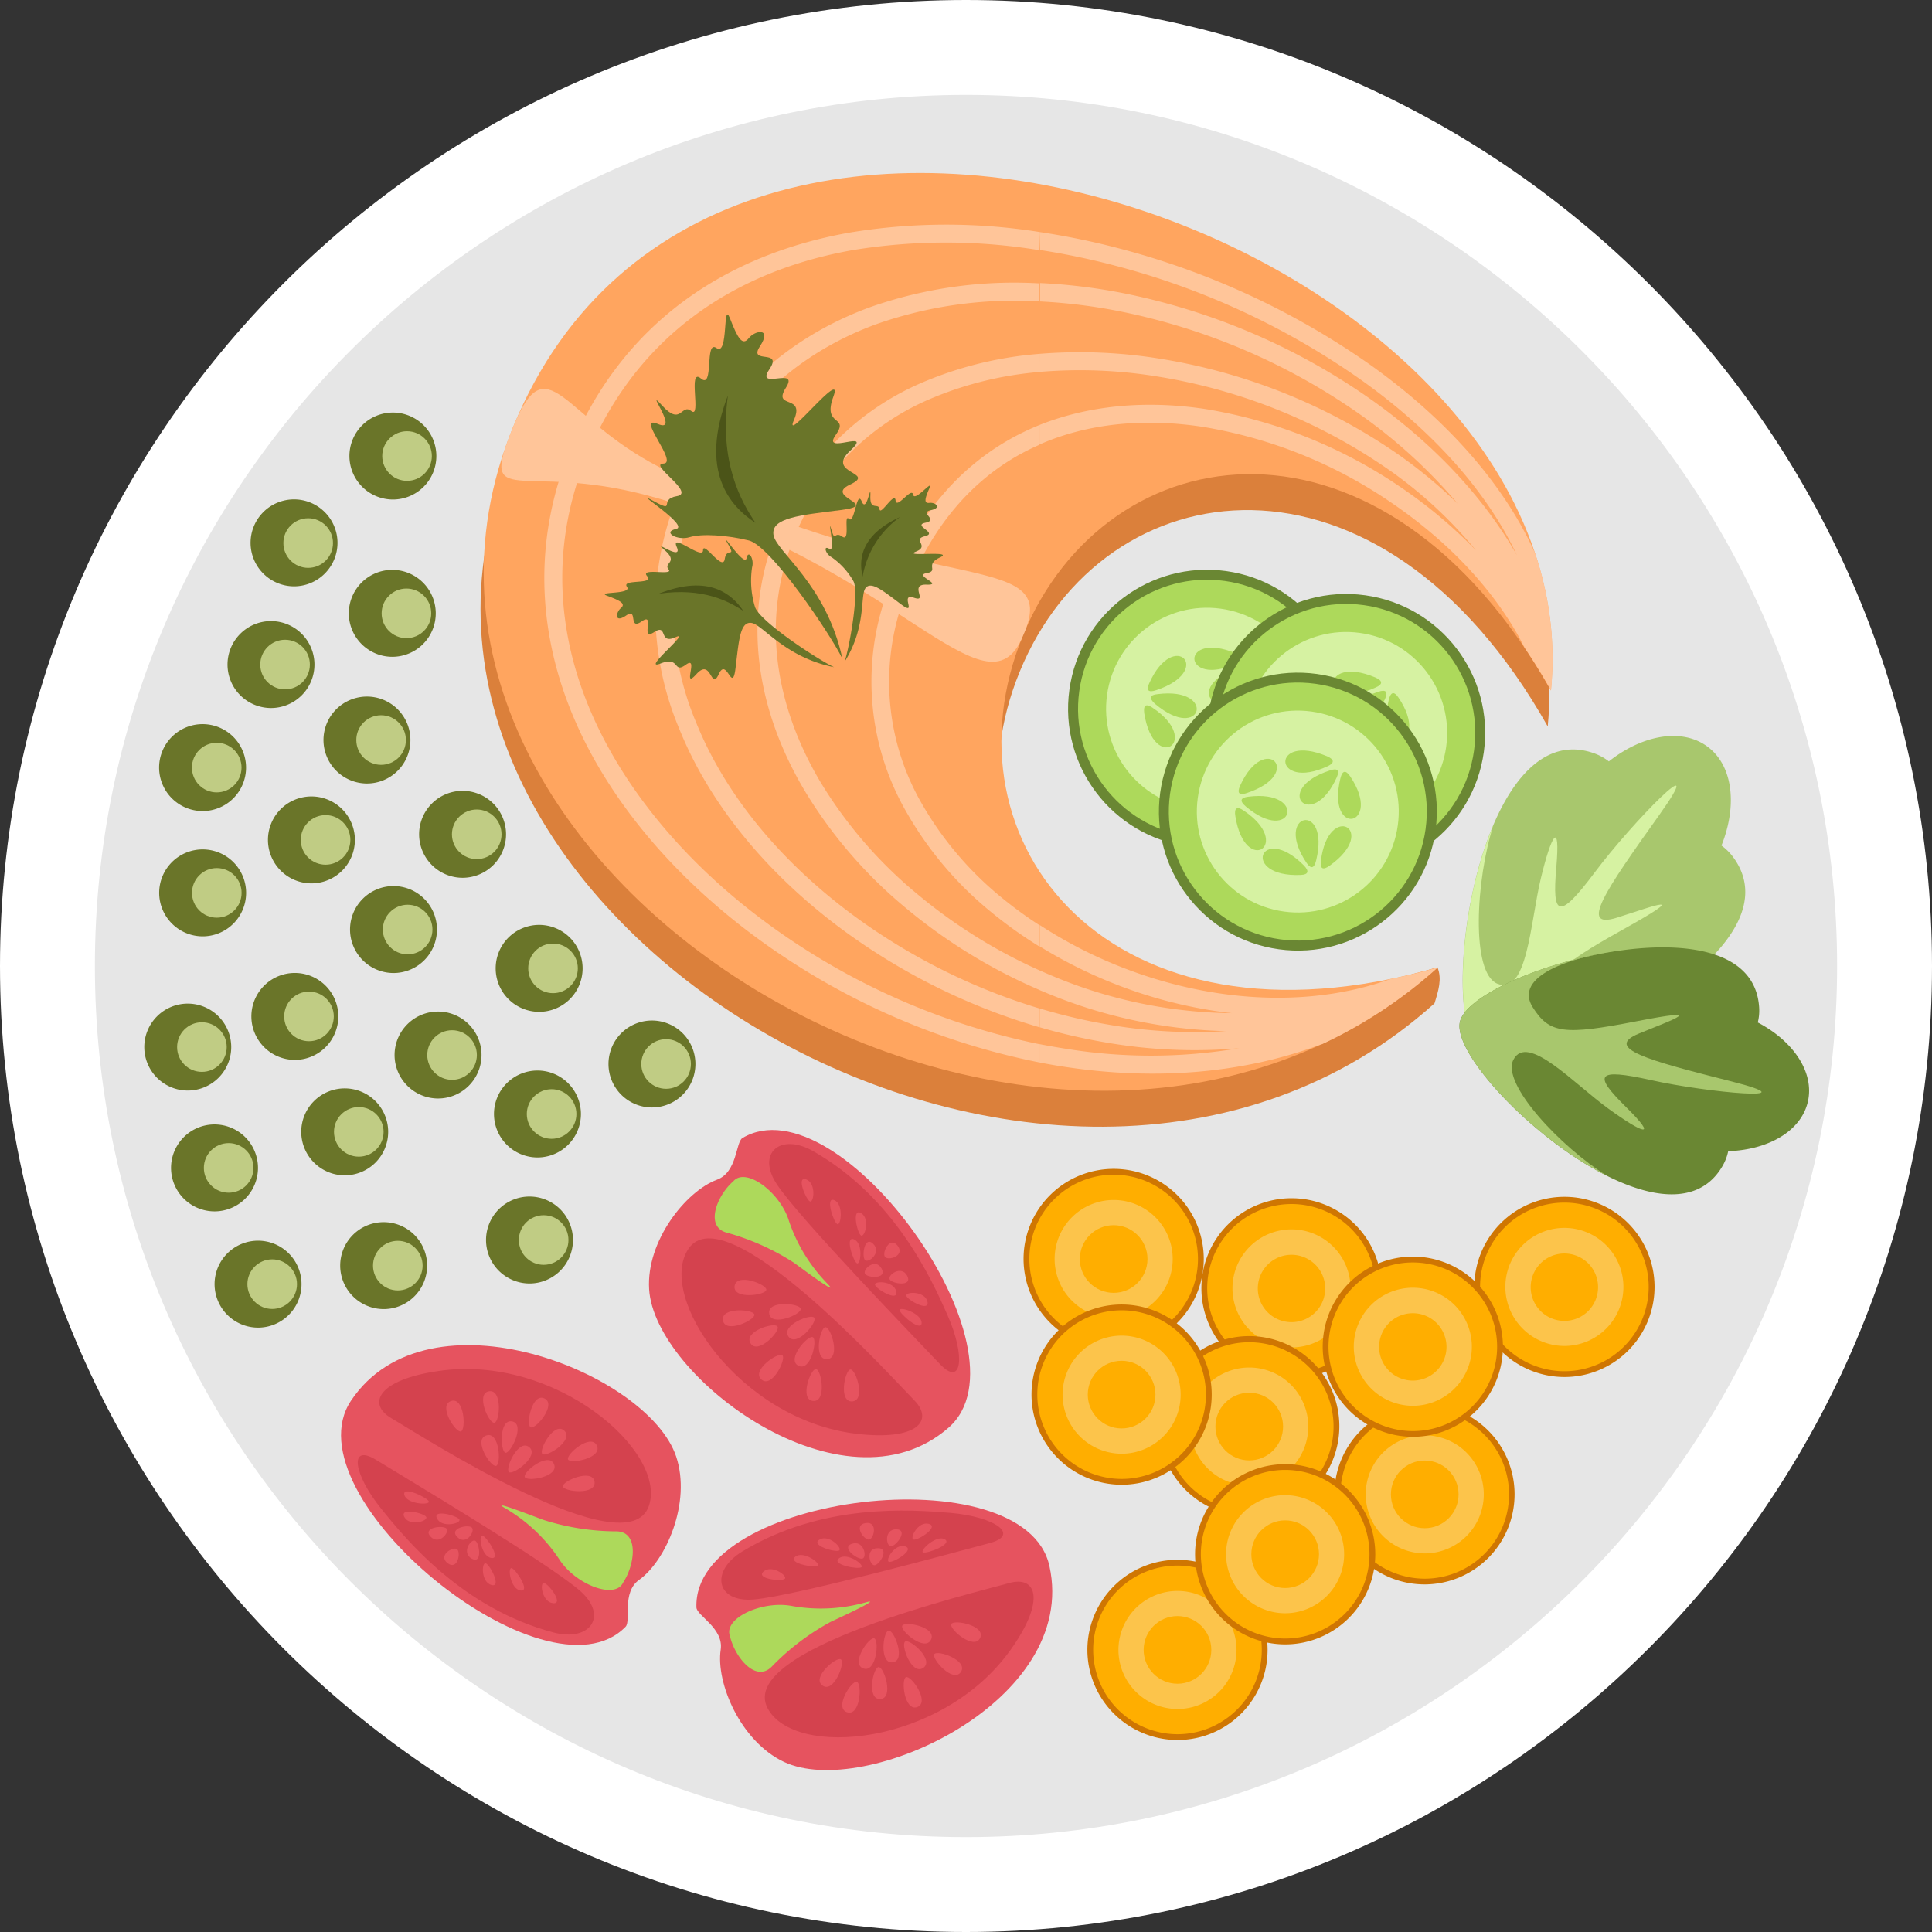 <svg xmlns="http://www.w3.org/2000/svg" viewBox="0 0 286.68 286.68"><rect x="0" y="0" width="286.68" height="286.68" fill="#333333" stroke="none"/><defs><style>.cls-1{fill:#fff;}.cls-1,.cls-10,.cls-11,.cls-12,.cls-13,.cls-14,.cls-15,.cls-2,.cls-20,.cls-21,.cls-22,.cls-3,.cls-4,.cls-6,.cls-7,.cls-9{fill-rule:evenodd;}.cls-2{fill:#e6e6e6;}.cls-3{fill:#db803b;}.cls-4{fill:#ffa55f;}.cls-5,.cls-6{fill:#ffc599;}.cls-7{fill:#6a7529;}.cls-8{fill:#c0cc84;}.cls-9{fill:#4b5418;}.cls-10{fill:#e6535f;}.cls-11{fill:#d4424e;}.cls-12,.cls-18{fill:#add95b;}.cls-13{fill:#cf7602;}.cls-14,.cls-16{fill:#ffae00;}.cls-15{fill:#fcc44b;}.cls-17,.cls-22{fill:#6a8733;}.cls-19,.cls-21{fill:#d6f2a2;}.cls-20{fill:#a8c76d;}</style></defs><title>food</title><g id="Layer_2" data-name="Layer 2"><g id="Layer_1-2" data-name="Layer 1"><path class="cls-1" d="M143.34,286.68c78.95,0,143.34-64.39,143.34-143.34S222.29,0,143.34,0,0,64.39,0,143.34,64.39,286.68,143.34,286.68Z"/><path class="cls-2" d="M143.34,272.6c71.2,0,129.26-58.07,129.26-129.26S214.53,14.08,143.34,14.08,14.08,72.14,14.08,143.34,72.14,272.6,143.34,272.6Z"/><path class="cls-3" d="M212.86,148.88C156.27,199.73,48.33,135.44,75.66,68.7c30.53-74.54,160.47-26.32,154,39.09-25-44.32-65.88-38.57-78.36-8.1-11.94,29.15,10.49,59.11,62,43.85C214,145.26,213.44,147,212.86,148.88Z"/><path class="cls-4" d="M213.32,143.54C156.73,194.39,48.8,130.1,76.13,63.37c30.53-74.54,160.47-26.32,154,39.09-25-44.32-65.88-38.57-78.36-8.11S164.38,157.56,213.32,143.54Z"/><path class="cls-5" d="M196.11,154.94c-12,4.52-25.2,5.35-38.32,3.33q-1.78-.27-3.55-.62v-2.72q2,.39,4,.7a78.34,78.34,0,0,0,25.62-.09,76.75,76.75,0,0,1-19.21-.76,87.34,87.34,0,0,1-10.37-2.35v-2.79a84.74,84.74,0,0,0,10.81,2.5,74.62,74.62,0,0,0,16.84.86,73.42,73.42,0,0,1-26.5-5.6l-1.15-.48V144q1.08.48,2.17.93a70.51,70.51,0,0,0,26.35,5.41,68.6,68.6,0,0,1-18.32-4.72,69.53,69.53,0,0,1-10.2-5.19v-3.17a66.64,66.64,0,0,0,11.21,5.88c13.14,5.38,28.07,6.7,40.82,2.14q3.44-.7,7.05-1.73a69.87,69.87,0,0,1-17.21,11.4ZM154.24,34.43a110.55,110.55,0,0,1,11.93,2.46,115.64,115.64,0,0,1,37.29,17.34c10.95,7.84,19.66,17.42,24.35,27.93a48.84,48.84,0,0,1,2.34,20.3q-1.9-3.37-3.92-6.35c-4.09-8.16-11.12-15.6-19.57-21.38a69.33,69.33,0,0,0-28.31-11.41c-8.42-1.26-16.78-.58-24.1,2.64v-2.9c7.55-3,16-3.65,24.51-2.38a72,72,0,0,1,29.41,11.84A70.29,70.29,0,0,1,219,81.66a64.37,64.37,0,0,0-13.45-12.32A83.24,83.24,0,0,0,172,55.91a71.39,71.39,0,0,0-17.79-.72V52.51a74.14,74.14,0,0,1,18.22.77,86,86,0,0,1,34.64,13.87,70.84,70.84,0,0,1,9.22,7.58A77.57,77.57,0,0,0,202,61.63a94.16,94.16,0,0,0-35.67-15.4,81.58,81.58,0,0,0-12-1.5V42a84.44,84.44,0,0,1,12.58,1.55,96.89,96.89,0,0,1,36.69,15.84c8.95,6.37,16.47,14.2,21.49,23-4.57-9.74-12.81-18.68-23.1-26a112.91,112.91,0,0,0-36.41-16.94,108.11,108.11,0,0,0-11.25-2.35Zm0,123.22a105.81,105.81,0,0,1-38.69-16.19c-12.58-8.52-22.93-19.55-29-31.88-6.51-13.27-8-28-2-42.78,7.81-19.07,23.33-29.05,41.48-32.28a88,88,0,0,1,28.17-.1v2.7a85.58,85.58,0,0,0-27.71,0c-17.28,3.07-32,12.55-39.46,30.66-5.72,14-4.27,28,1.91,40.58C94.81,120.3,104.84,131,117,139.24a103.24,103.24,0,0,0,37.19,15.69v2.72Zm0-91.68v-2.9a37.29,37.29,0,0,0-4.78,2.33c-7.09,4.12-13.06,10.75-17,20.43a38.74,38.74,0,0,0,2.06,34.7A52.83,52.83,0,0,0,147,135.28a64.7,64.7,0,0,0,7.2,5.15v-3.17a61.25,61.25,0,0,1-5.49-4,50.15,50.15,0,0,1-11.92-14,36.15,36.15,0,0,1-1.91-32.38c3.73-9.1,9.29-15.31,15.88-19.13A34.36,34.36,0,0,1,154.24,66Zm0-23.92A64.41,64.41,0,0,0,129,45.62c-12.27,4.53-22.5,13.42-28.35,27.72a45.22,45.22,0,0,0,.16,34.85c4.69,11.64,13.68,22.17,25,30.34a93.59,93.59,0,0,0,28.43,13.9v-2.79a90.91,90.91,0,0,1-26.87-13.27c-10.92-7.89-19.58-18-24.08-29.18a42.62,42.62,0,0,1-.16-32.83c5.54-13.53,15.22-21.95,26.8-26.22a61.77,61.77,0,0,1,24.3-3.41V42Zm0,10.46a55.17,55.17,0,0,0-16.78,4,40.17,40.17,0,0,0-22.14,22.24c-5.29,12.92-3.07,26.49,4,38.44a68.41,68.41,0,0,0,15.16,17.6,80.28,80.28,0,0,0,19.8,12.12V144a77.62,77.62,0,0,1-18.08-11.26,65.71,65.71,0,0,1-14.57-16.89c-6.62-11.26-8.74-24-3.79-36.07A37.56,37.56,0,0,1,138.49,59a52.38,52.38,0,0,1,15.74-3.8Z"/><path class="cls-6" d="M76.13,63.37C71,76,77.16,68.45,96.2,73.55c36.3,9.73,50.18,34,55.59,20.8,6.1-13.51-14.74-4.84-53.89-25C83.39,61.93,81.25,50.87,76.13,63.37Z"/><path class="cls-7" d="M40.21,105.06a6.45,6.45,0,1,0-6.45-6.45A6.46,6.46,0,0,0,40.21,105.06Z"/><circle class="cls-8" cx="42.3" cy="98.61" r="3.68"/><path class="cls-7" d="M58.21,97.46A6.45,6.45,0,1,0,51.76,91,6.46,6.46,0,0,0,58.21,97.46Z"/><circle class="cls-8" cx="60.31" cy="91.01" r="3.68"/><path class="cls-7" d="M30.06,120.35a6.45,6.45,0,1,0-6.45-6.45A6.46,6.46,0,0,0,30.06,120.35Z"/><circle class="cls-8" cx="32.16" cy="113.9" r="3.68"/><path class="cls-7" d="M43.63,87a6.45,6.45,0,1,0-6.45-6.45A6.46,6.46,0,0,0,43.63,87Z"/><circle class="cls-8" cx="45.73" cy="80.58" r="3.68"/><path class="cls-7" d="M58.39,144.38a6.45,6.45,0,1,0-6.45-6.45A6.46,6.46,0,0,0,58.39,144.38Z"/><circle class="cls-8" cx="60.49" cy="137.93" r="3.68"/><path class="cls-7" d="M58.3,74.12a6.45,6.45,0,1,0-6.45-6.45A6.46,6.46,0,0,0,58.3,74.12Z"/><circle class="cls-8" cx="60.4" cy="67.67" r="3.68"/><path class="cls-7" d="M46.21,131.08a6.45,6.45,0,1,0-6.45-6.45A6.46,6.46,0,0,0,46.21,131.08Z"/><circle class="cls-8" cx="48.31" cy="124.63" r="3.68"/><path class="cls-7" d="M27.86,161.82a6.45,6.45,0,1,0-6.45-6.45A6.46,6.46,0,0,0,27.86,161.82Z"/><circle class="cls-8" cx="29.96" cy="155.37" r="3.68"/><path class="cls-7" d="M51.15,174.4a6.45,6.45,0,1,0-6.45-6.45A6.46,6.46,0,0,0,51.15,174.4Z"/><circle class="cls-8" cx="53.24" cy="167.95" r="3.68"/><path class="cls-7" d="M68.64,130.25a6.45,6.45,0,1,0-6.45-6.45A6.46,6.46,0,0,0,68.64,130.25Z"/><circle class="cls-8" cx="70.74" cy="123.8" r="3.68"/><path class="cls-7" d="M78.57,190.45A6.45,6.45,0,1,0,72.12,184,6.46,6.46,0,0,0,78.57,190.45Z"/><circle class="cls-8" cx="80.67" cy="184" r="3.68"/><path class="cls-7" d="M38.29,197a6.45,6.45,0,1,0-6.45-6.45A6.46,6.46,0,0,0,38.29,197Z"/><circle class="cls-8" cx="40.39" cy="190.55" r="3.68"/><path class="cls-7" d="M54.46,116.26A6.45,6.45,0,1,0,48,109.81,6.46,6.46,0,0,0,54.46,116.26Z"/><circle class="cls-8" cx="56.55" cy="109.81" r="3.68"/><path class="cls-7" d="M43.75,157.27a6.45,6.45,0,1,0-6.45-6.45A6.46,6.46,0,0,0,43.75,157.27Z"/><circle class="cls-8" cx="45.85" cy="150.82" r="3.68"/><path class="cls-7" d="M80,150.14a6.45,6.45,0,1,0-6.45-6.45A6.46,6.46,0,0,0,80,150.14Z"/><circle class="cls-8" cx="82.06" cy="143.69" r="3.68"/><path class="cls-7" d="M30.07,138.94a6.45,6.45,0,1,0-6.45-6.45A6.46,6.46,0,0,0,30.07,138.94Z"/><circle class="cls-8" cx="32.17" cy="132.49" r="3.68"/><path class="cls-7" d="M56.93,194.25a6.45,6.45,0,1,0-6.45-6.45A6.46,6.46,0,0,0,56.93,194.25Z"/><circle class="cls-8" cx="59.03" cy="187.8" r="3.68"/><path class="cls-7" d="M65,163a6.45,6.45,0,1,0-6.45-6.45A6.46,6.46,0,0,0,65,163Z"/><circle class="cls-8" cx="67.08" cy="156.55" r="3.68"/><path class="cls-7" d="M31.83,179.75a6.45,6.45,0,1,0-6.45-6.45A6.46,6.46,0,0,0,31.83,179.75Z"/><circle class="cls-8" cx="33.93" cy="173.3" r="3.68"/><path class="cls-7" d="M96.74,164.33a6.45,6.45,0,1,0-6.45-6.45A6.46,6.46,0,0,0,96.74,164.33Z"/><circle class="cls-8" cx="98.84" cy="157.88" r="3.68"/><path class="cls-7" d="M79.75,171.75a6.45,6.45,0,1,0-6.45-6.45A6.46,6.46,0,0,0,79.75,171.75Z"/><circle class="cls-8" cx="81.85" cy="165.3" r="3.68"/><path class="cls-7" d="M125,97.74c-1.91-3.87-10.65-16.74-13.87-17.54s-7-1.05-8.81-.49-4.12-.77-2-1.22-7-6.13-3.41-4.18.67-.22,3.53-.69-4.31-4.77-2-4.83-4.27-7.35-.83-5.88-2.21-5.85.65-2.72,2.8-.4,4.33.81S102,54.45,104,56.16s.5-5.82,2.32-4.51.88-7.26,2-4.4,1.81,4.16,2.78,2.94,3.49-1.59,1.67,1.19,3.51.28,1.38,3.45,4.52-.53,2.47,2.7,2.88.91,1.19,4.79,7.54-8,5.85-3.46,2.47,2.7.32,5.73,5.84-1.1,2.15,2.32,4,3.14,0,5,4.73,3-1.36,3.77-10.36,1.15-10,3.67S122.61,86.63,125,97.74Z"/><path class="cls-9" d="M112.1,77.58c-2.11-3.16-5.42-8.88-4.09-18.9C103.67,70,108.37,75.14,112.1,77.58Z"/><path class="cls-7" d="M123.76,99c-2.58-1.23-11.19-6.9-11.75-9a13.39,13.39,0,0,1-.41-5.83c.35-1.2-.55-2.72-.83-1.33s-4.12-4.56-2.8-2.22-.14.44-.43,2.34-3.2-2.81-3.22-1.3-4.9-2.76-3.9-.49-3.9-1.41-1.79.46-.24,1.86.58,2.86-4.33-.31-3.18,1-3.85.38-3,1.58-4.8.65-2.9,1.35,2.77,1.16,2,1.81-1,2.33.8,1.09.22,2.32,2.3.88-.31,3,1.81,1.61.63,1.9,3.19.74S95,99.63,98,98.46s1.81,1.61,3.79.16-.68,3.88,1.56,1.4,2.12,2.61,3.31,0,2,3.1,2.49-.94.66-6.87,2.34-6.65S116.38,97.51,123.76,99Z"/><path class="cls-9" d="M110.29,90.64c-2.11-1.37-5.93-3.51-12.55-2.54C105.21,85.13,108.64,88.2,110.29,90.64Z"/><path class="cls-7" d="M125.33,98.19c.72-2.21,2.21-10.47,1.28-12a10.91,10.91,0,0,0-3.21-3.51c-.91-.47-1.3-1.85-.32-1.23s-.37-5,.27-2.9.34.17,1.62,1.07.14-3.46,1-2.63,1.13-4.44,1.9-2.58,1.36-3.09,1.28-.8,1.23.9,1.36,1.95,2.25-2.73,2.38-1.31,2.39-2.06,2.6-.86,3.08-2.46,2.42-.95-.87,2.29,0,2.18,1.95.71.19,1.09,1.24,1.43-.77,1.85,1.94,1.5-.07,2,.77,1.44-1.35,2.29,5.91-.23,3.56.87-.07,2-2,2.33,2.67,1.78,0,1.7.35,2.71-1.87,1.94.69,2.93-1.95.94-4.42-3.46-5.23-2.35S128.59,93,125.33,98.19Z"/><path class="cls-9" d="M128,85.55a13.78,13.78,0,0,1,5.55-8.83C127.56,79.46,127.44,83.2,128,85.55Z"/><path class="cls-10" d="M92.83,241.38c.84-.87-.61-5.08,2-6.95,4-2.84,7.78-11.5,5.5-18.31-4.17-12.42-36.78-25.43-48.25-8.27C42.64,222,81.13,253.45,92.83,241.38Z"/><path class="cls-11" d="M58.07,210.44c4.57,2.68,35.05,22.35,38.22,13,2.73-8.08-13.93-22.57-31.24-20C56.07,204.74,54.45,208.31,58.07,210.44Z"/><path class="cls-11" d="M82.16,242.24c5.42,1.42,8.12-2.47,3.95-6.15-4.68-4.12-26.17-16.93-30.29-19.46s-3.36,2.17.77,7.27C60.32,228.53,68.7,238.71,82.16,242.24Z"/><path class="cls-12" d="M92.46,234.83c1.73-2.59,2.43-7.57-1-7.6a36,36,0,0,1-10.85-1.71c-2.67-1-7.86-3-5.66-1.73a24.51,24.51,0,0,1,8,7.53C85.32,235.09,91.26,237.41,92.46,234.83Z"/><path class="cls-10" d="M82.21,217.26c-.83-1.89-4.67,1.16-4.34,1.91S83,219.14,82.21,217.26Z"/><path class="cls-10" d="M88.22,219.85c-.31-2-4.81-.09-4.69.71S88.54,221.89,88.22,219.85Z"/><path class="cls-10" d="M78.52,214.73c-1.61-1.29-3.61,3.19-3,3.7S80.12,216,78.52,214.73Z"/><path class="cls-10" d="M76,210.92c-2-.41-1.75,4.49-1,4.65S78,211.33,76,210.92Z"/><path class="cls-10" d="M72.16,213c-2,.63.68,4.77,1.46,4.51S74.12,212.34,72.16,213Z"/><path class="cls-10" d="M83.73,212.29c-1.5-1.41-3.84,2.9-3.25,3.46S85.24,213.7,83.73,212.29Z"/><path class="cls-10" d="M88.56,214.49c-.9-1.85-4.62,1.34-4.27,2.07S89.46,216.35,88.56,214.49Z"/><path class="cls-10" d="M72.54,206.45c-2,.36,0,4.82.82,4.67S74.57,206.09,72.54,206.45Z"/><path class="cls-10" d="M80.79,207.51c-1.86-.89-2.79,3.93-2.05,4.28S82.65,208.4,80.79,207.51Z"/><path class="cls-10" d="M66.94,207.89c-2,.64.69,4.77,1.46,4.51S68.9,207.25,66.94,207.89Z"/><path class="cls-10" d="M64.85,225.33c.74,1.45,3.61.72,3.31.14S64.11,223.88,64.85,225.33Z"/><path class="cls-10" d="M60,221.81c.34,1.39,3.78,1.56,3.64,1S59.66,220.42,60,221.81Z"/><path class="cls-10" d="M67.86,228.08c1.32,1.32,2.68-.89,2.16-1.41S66.54,226.76,67.86,228.08Z"/><path class="cls-10" d="M70,231.28c1.6.89,1.16-2.29.53-2.65S68.41,230.39,70,231.28Z"/><path class="cls-10" d="M72.93,231.18c1.51.21-.76-3.23-1.36-3.32S71.42,231,72.93,231.18Z"/><path class="cls-10" d="M63.88,228c1.25,1.36,2.87-.64,2.38-1.18S62.64,226.64,63.88,228Z"/><path class="cls-10" d="M60,225.1c.79,1.46,3.56.6,3.25,0S59.2,223.64,60,225.1Z"/><path class="cls-10" d="M72.93,235.19c1.57.41-.24-3.05-.86-3.22S71.36,234.78,72.93,235.19Z"/><path class="cls-10" d="M66.42,231.95c1.5,1.14,2-1.62,1.4-2.07S64.92,230.8,66.42,231.95Z"/><path class="cls-10" d="M77.26,236c1.51.21-.76-3.23-1.36-3.32S75.75,235.82,77.26,236Z"/><path class="cls-10" d="M82.09,237.89c1.62.13-.76-3-1.4-3S80.47,237.76,82.09,237.89Z"/><path class="cls-13" d="M165.25,200.18a13.37,13.37,0,1,0-13.37-13.37A13.39,13.39,0,0,0,165.25,200.18Z"/><path class="cls-14" d="M165.25,199.33a12.51,12.51,0,1,0-12.51-12.51A12.53,12.53,0,0,0,165.25,199.33Z"/><path class="cls-15" d="M165.25,195.58a8.76,8.76,0,1,0-8.76-8.76A8.78,8.78,0,0,0,165.25,195.58Z"/><circle class="cls-16" cx="165.25" cy="186.82" r="5.02"/><circle class="cls-17" cx="179.11" cy="105.17" r="20.62" transform="translate(50.46 268.23) rotate(-82.15)"/><circle class="cls-18" cx="179.11" cy="105.17" r="19.14" transform="translate(50.46 268.23) rotate(-82.15)"/><circle class="cls-19" cx="179.11" cy="105.17" r="14.98" transform="translate(50.46 268.23) rotate(-82.15)"/><path class="cls-12" d="M182.53,112.48c1.09-8.92,8.75-4.62,1.31.7C182.86,113.89,182.38,113.67,182.53,112.48Z"/><path class="cls-12" d="M180.38,112.76c-5-7.46,3.6-9.21,1.46-.33C181.55,113.62,181,113.76,180.38,112.76Z"/><path class="cls-12" d="M179.5,114.56c-9,.36-6-7.89.48-1.41C180.83,114,180.69,114.52,179.5,114.56Z"/><path class="cls-12" d="M183.5,98.44c-8.16,3.77-8.53-5-.1-1.49C184.53,97.42,184.59,97.94,183.5,98.44Z"/><path class="cls-12" d="M184.87,100.12c-3.71,8.18-9.73,1.78-1-1.06C185,98.68,185.37,99,184.87,100.12Z"/><path class="cls-12" d="M186.87,99.93c5,7.44-3.56,9.23-1.45.33C185.7,99.08,186.2,98.93,186.87,99.93Z"/><path class="cls-12" d="M171,105c7.49,5,.23,9.89-1.21.86C169.64,104.66,170,104.34,171,105Z"/><path class="cls-12" d="M171.76,103c8.91-1.14,6.63,7.34-.36,1.45C170.47,103.62,170.57,103.11,171.76,103Z"/><path class="cls-12" d="M170.54,101.36c3.68-8.2,9.72-1.82,1,1.06C170.43,102.8,170,102.45,170.54,101.36Z"/><circle class="cls-17" cx="199.76" cy="108.76" r="20.62" transform="translate(64.73 291.79) rotate(-82.15)"/><circle class="cls-18" cx="199.76" cy="108.76" r="19.14" transform="translate(64.74 291.79) rotate(-82.15)"/><circle class="cls-19" cx="199.76" cy="108.76" r="14.98" transform="translate(64.73 291.79) rotate(-82.15)"/><path class="cls-12" d="M203.18,116.08c1.09-8.92,8.75-4.62,1.31.7C203.51,117.48,203,117.26,203.18,116.08Z"/><path class="cls-12" d="M201,116.35c-5-7.46,3.6-9.21,1.45-.33C202.2,117.21,201.7,117.35,201,116.35Z"/><path class="cls-12" d="M200.15,118.16c-9,.37-6-7.89.48-1.41C201.48,117.61,201.34,118.11,200.15,118.16Z"/><path class="cls-12" d="M204.15,102c-8.16,3.77-8.53-5-.1-1.49C205.18,101,205.24,101.53,204.15,102Z"/><path class="cls-12" d="M205.52,103.71c-3.71,8.18-9.73,1.78-1-1.06C205.63,102.27,206,102.62,205.52,103.71Z"/><path class="cls-12" d="M207.52,103.52c5,7.44-3.56,9.23-1.45.34C206.35,102.67,206.85,102.52,207.52,103.52Z"/><path class="cls-12" d="M191.7,108.59c7.49,5,.23,9.89-1.21.86C190.29,108.25,190.7,107.93,191.7,108.59Z"/><path class="cls-12" d="M192.41,106.54c8.91-1.14,6.63,7.34-.36,1.45C191.12,107.21,191.22,106.7,192.41,106.54Z"/><path class="cls-12" d="M191.19,104.95c3.68-8.19,9.72-1.82,1,1.06C191.08,106.39,190.7,106,191.19,104.95Z"/><circle class="cls-17" cx="192.58" cy="120.43" r="20.62" transform="translate(46.98 294.76) rotate(-82.15)"/><circle class="cls-18" cx="192.58" cy="120.43" r="19.14" transform="translate(46.97 294.75) rotate(-82.15)"/><circle class="cls-19" cx="192.58" cy="120.43" r="14.98" transform="translate(46.97 294.75) rotate(-82.15)"/><path class="cls-12" d="M196,127.75c1.09-8.92,8.75-4.62,1.31.7C196.32,129.16,195.85,128.94,196,127.75Z"/><path class="cls-12" d="M193.85,128c-5-7.46,3.6-9.21,1.45-.33C195,128.88,194.52,129,193.85,128Z"/><path class="cls-12" d="M193,129.83c-9,.37-6-7.89.48-1.41C194.3,129.28,194.16,129.78,193,129.83Z"/><path class="cls-12" d="M197,113.7c-8.16,3.77-8.53-5-.1-1.49C198,112.69,198.06,113.2,197,113.7Z"/><path class="cls-12" d="M198.34,115.38c-3.71,8.18-9.73,1.78-1-1.06C198.45,113.94,198.83,114.29,198.34,115.38Z"/><path class="cls-12" d="M200.34,115.19c5,7.44-3.57,9.23-1.45.33C199.17,114.34,199.66,114.2,200.34,115.19Z"/><path class="cls-12" d="M184.52,120.26c7.49,5,.23,9.89-1.21.86C183.11,119.92,183.52,119.6,184.52,120.26Z"/><path class="cls-12" d="M185.22,118.22c8.91-1.14,6.63,7.34-.36,1.45C183.94,118.88,184,118.37,185.22,118.22Z"/><path class="cls-12" d="M184,116.62c3.68-8.19,9.72-1.82,1,1.06C183.9,118.06,183.52,117.71,184,116.62Z"/><path class="cls-10" d="M110.16,168.87c-1,.62-.74,5.06-3.77,6.18-4.61,1.7-10.51,9.08-10.07,16.25.79,13.07,28.9,34.12,44.44,20.54C153.59,200.6,124.59,160.26,110.16,168.87Z"/><path class="cls-11" d="M135.67,207.79c-3.71-3.77-28-30.7-33.52-22.48-4.74,7.09,7.57,25.42,25,27.45C136.12,213.81,138.61,210.79,135.67,207.79Z"/><path class="cls-11" d="M120.68,170.82c-4.87-2.78-8.48.27-5.41,4.91,3.45,5.19,20.86,23.15,24.19,26.67s3.8-1.22,1.15-7.22C138.21,189.73,132.76,177.73,120.68,170.82Z"/><path class="cls-12" d="M108.81,175.29c-2.34,2-4.31,6.68-1,7.61a36,36,0,0,1,10,4.47c2.31,1.7,6.8,5,5,3.14a24.52,24.52,0,0,1-5.74-9.34C115.77,176.9,110.64,173.11,108.81,175.29Z"/><path class="cls-10" d="M114.14,194.93c.31,2,4.81.09,4.69-.72S113.82,192.89,114.14,194.93Z"/><path class="cls-10" d="M109,190.86c-.23,2,4.62,1.34,4.71.53S109.23,188.81,109,190.86Z"/><path class="cls-10" d="M117,198.33c1.21,1.66,4.32-2.14,3.83-2.8S115.83,196.66,117,198.33Z"/><path class="cls-10" d="M118.48,202.66c1.84.92,2.86-3.87,2.13-4.24S116.63,201.74,118.48,202.66Z"/><path class="cls-10" d="M122.72,201.68c2.06-.1.58-4.78-.24-4.74S120.66,201.79,122.72,201.68Z"/><path class="cls-10" d="M111.37,199.33c1.09,1.75,4.47-1.81,4-2.5S110.29,197.58,111.37,199.33Z"/><path class="cls-10" d="M107.28,195.95c.39,2,4.81-.09,4.66-.89S106.89,193.92,107.28,195.95Z"/><path class="cls-10" d="M120.65,207.88c2.05.18,1.24-4.65.43-4.73S118.6,207.69,120.65,207.88Z"/><path class="cls-10" d="M113,204.71c1.56,1.34,3.71-3.07,3.09-3.6S111.41,203.37,113,204.71Z"/><path class="cls-10" d="M126.44,207.95c2.06-.1.58-4.78-.24-4.74S124.38,208.05,126.44,207.95Z"/><path class="cls-10" d="M133,191.65c-.34-1.6-3.3-1.63-3.16-1S133.34,193.25,133,191.65Z"/><path class="cls-10" d="M136.76,196.31c0-1.43-3.24-2.49-3.26-1.92S136.72,197.74,136.76,196.31Z"/><path class="cls-10" d="M130.8,188.21c-.93-1.62-2.82.16-2.45.8S131.74,189.83,130.8,188.21Z"/><path class="cls-10" d="M129.56,184.56c-1.31-1.28-1.72,1.91-1.2,2.42S130.88,185.84,129.56,184.56Z"/><path class="cls-10" d="M126.72,183.9c-1.4-.59-.1,3.32.45,3.56S128.12,184.49,126.72,183.9Z"/><path class="cls-10" d="M134.62,189.32c-.85-1.64-2.94-.13-2.61.52S135.47,191,134.62,189.32Z"/><path class="cls-10" d="M137.62,193.14c-.39-1.61-3.29-1.5-3.13-.86S138,194.75,137.62,193.14Z"/><path class="cls-10" d="M127.76,180c-1.41-.8-.56,3,0,3.33S129.17,180.83,127.76,180Z"/><path class="cls-10" d="M133.2,184.85c-1.15-1.49-2.35,1-1.89,1.64S134.35,186.35,133.2,184.85Z"/><path class="cls-10" d="M123.8,178.09c-1.4-.59-.1,3.32.45,3.56S125.2,178.68,123.8,178.09Z"/><path class="cls-10" d="M119.62,175c-1.53-.55,0,3.06.57,3.28S121.15,175.59,119.62,175Z"/><path class="cls-10" d="M103.34,238.51c0,1.21,4.08,3.08,3.6,6.28-.73,4.86,2.89,13.58,9.39,16.65,11.84,5.6,43.82-8.89,39.39-29.06C152.07,215.73,102.75,221.72,103.34,238.51Z"/><path class="cls-11" d="M149.74,234.9c-5.1,1.44-40.41,9.78-35.85,18.55,3.93,7.56,25.93,5.6,36.08-8.66C155.23,237.4,153.78,233.76,149.74,234.9Z"/><path class="cls-11" d="M110.12,230.23c-4.78,2.93-3.85,7.57,1.7,7.11,6.21-.52,30.34-7.13,35-8.36s.76-3.92-5.77-4.49C135.13,224,122,223,110.12,230.23Z"/><path class="cls-12" d="M108.32,242.78c.67,3,3.78,7,6.21,4.51a36,36,0,0,1,8.75-6.64c2.6-1.21,7.63-3.57,5.16-2.88a24.51,24.51,0,0,1-10.95.53C113.08,237.46,107.29,240.13,108.32,242.78Z"/><path class="cls-10" d="M128.1,247.57c1.93.71,2.4-4.18,1.63-4.46S126.16,246.87,128.1,247.57Z"/><path class="cls-10" d="M122.05,250.11c1.68,1.19,3.4-3.41,2.74-3.88S120.37,248.92,122.05,250.11Z"/><path class="cls-10" d="M132.47,246.66c2-.26.21-4.81-.61-4.71S130.43,246.92,132.47,246.66Z"/><path class="cls-10" d="M137,247.49c1.7-1.17-2-4.37-2.69-3.91S135.27,248.66,137,247.49Z"/><path class="cls-10" d="M138.15,243.3c.9-1.85-3.91-2.81-4.27-2.07S137.25,245.15,138.15,243.3Z"/><path class="cls-10" d="M130.62,252.11c2.06-.11.57-4.78-.25-4.74S128.56,252.22,130.62,252.11Z"/><path class="cls-10" d="M125.69,254.07c2,.64,2.24-4.26,1.46-4.51S123.73,253.43,125.69,254.07Z"/><path class="cls-10" d="M142.58,248.1c1.15-1.71-3.48-3.33-3.94-2.65S141.43,249.81,142.58,248.1Z"/><path class="cls-10" d="M136.11,253.3c1.93-.72-.9-4.73-1.67-4.44S134.18,254,136.11,253.3Z"/><path class="cls-10" d="M145.43,243.06c.9-1.85-3.91-2.81-4.27-2.07S144.53,244.91,145.43,243.06Z"/><path class="cls-10" d="M134.31,229.46c-1.56-.47-3,2.1-2.4,2.29S135.87,229.94,134.31,229.46Z"/><path class="cls-10" d="M140.2,228.41c-1.23-.72-3.74,1.64-3.25,1.93S141.44,229.13,140.2,228.41Z"/><path class="cls-10" d="M130.23,229.73c-1.87,0-1.21,2.55-.47,2.53S132.1,229.69,130.23,229.73Z"/><path class="cls-10" d="M126.44,229.06c-1.75.54.85,2.43,1.55,2.21S128.19,228.52,126.44,229.06Z"/><path class="cls-10" d="M124.49,231.23c-1.2.94,2.86,1.69,3.33,1.32S125.68,230.29,124.49,231.23Z"/><path class="cls-10" d="M133,226.92c-1.85,0-1.53,2.52-.8,2.53S134.89,227,133,226.92Z"/><path class="cls-10" d="M137.83,226.12c-1.6-.44-2.9,2.16-2.27,2.33S139.43,226.56,137.83,226.12Z"/><path class="cls-10" d="M121.59,228.46c-1.38.85,2.37,1.94,2.92,1.61S123,227.61,121.59,228.46Z"/><path class="cls-10" d="M128.44,226c-1.86.29-.22,2.56.52,2.45S130.31,225.72,128.44,226Z"/><path class="cls-10" d="M118,231c-1.2.94,2.86,1.69,3.33,1.32S119.19,230.05,118,231Z"/><path class="cls-10" d="M113.3,233.19c-1.22,1.08,2.67,1.51,3.15,1.08S114.52,232.11,113.3,233.19Z"/><path class="cls-13" d="M191.64,204.54a13.37,13.37,0,1,0-13.37-13.37A13.39,13.39,0,0,0,191.64,204.54Z"/><path class="cls-14" d="M191.64,203.68a12.51,12.51,0,1,0-12.51-12.51A12.54,12.54,0,0,0,191.64,203.68Z"/><path class="cls-15" d="M191.64,199.94a8.76,8.76,0,1,0-8.76-8.76A8.78,8.78,0,0,0,191.64,199.94Z"/><path class="cls-14" d="M191.64,196.19a5,5,0,1,0-5-5A5,5,0,0,0,191.64,196.19Z"/><path class="cls-13" d="M185.37,225A13.37,13.37,0,1,0,172,211.68,13.39,13.39,0,0,0,185.37,225Z"/><path class="cls-14" d="M185.37,224.19a12.51,12.51,0,1,0-12.51-12.51A12.53,12.53,0,0,0,185.37,224.19Z"/><path class="cls-15" d="M185.37,220.44a8.76,8.76,0,1,0-8.76-8.76A8.78,8.78,0,0,0,185.37,220.44Z"/><circle class="cls-16" cx="185.37" cy="211.68" r="5.02"/><path class="cls-13" d="M174.72,258.19a13.37,13.37,0,1,0-13.37-13.37A13.39,13.39,0,0,0,174.72,258.19Z"/><path class="cls-14" d="M174.72,257.33a12.51,12.51,0,1,0-12.51-12.51A12.53,12.53,0,0,0,174.72,257.33Z"/><path class="cls-15" d="M174.72,253.59a8.76,8.76,0,1,0-8.76-8.76A8.78,8.78,0,0,0,174.72,253.59Z"/><circle class="cls-16" cx="174.72" cy="244.82" r="5.02"/><path class="cls-13" d="M211.41,235.1A13.37,13.37,0,1,0,198,221.74,13.39,13.39,0,0,0,211.41,235.1Z"/><path class="cls-14" d="M211.41,234.25a12.51,12.51,0,1,0-12.51-12.51A12.53,12.53,0,0,0,211.41,234.25Z"/><path class="cls-15" d="M211.41,230.5a8.76,8.76,0,1,0-8.76-8.76A8.78,8.78,0,0,0,211.41,230.5Z"/><circle class="cls-16" cx="211.41" cy="221.74" r="5.02"/><path class="cls-13" d="M232.13,204.33A13.37,13.37,0,1,0,218.77,191,13.39,13.39,0,0,0,232.13,204.33Z"/><path class="cls-14" d="M232.13,203.47A12.51,12.51,0,1,0,219.62,191,12.53,12.53,0,0,0,232.13,203.47Z"/><path class="cls-15" d="M232.13,199.72a8.76,8.76,0,1,0-8.76-8.76A8.78,8.78,0,0,0,232.13,199.72Z"/><path class="cls-14" d="M232.13,196a5,5,0,1,0-5-5A5,5,0,0,0,232.13,196Z"/><path class="cls-13" d="M209.64,213.2a13.37,13.37,0,1,0-13.37-13.37A13.39,13.39,0,0,0,209.64,213.2Z"/><path class="cls-14" d="M209.64,212.35a12.51,12.51,0,1,0-12.51-12.51A12.53,12.53,0,0,0,209.64,212.35Z"/><path class="cls-15" d="M209.64,208.6a8.76,8.76,0,1,0-8.76-8.76A8.78,8.78,0,0,0,209.64,208.6Z"/><path class="cls-14" d="M209.64,204.86a5,5,0,1,0-5-5A5,5,0,0,0,209.64,204.86Z"/><path class="cls-13" d="M166.43,220.31a13.37,13.37,0,1,0-13.37-13.37A13.39,13.39,0,0,0,166.43,220.31Z"/><path class="cls-14" d="M166.43,219.45a12.51,12.51,0,1,0-12.51-12.51A12.53,12.53,0,0,0,166.43,219.45Z"/><path class="cls-15" d="M166.43,215.71a8.76,8.76,0,1,0-8.76-8.76A8.78,8.78,0,0,0,166.43,215.71Z"/><circle class="cls-16" cx="166.43" cy="206.94" r="5.02"/><path class="cls-13" d="M190.7,244a13.37,13.37,0,1,0-13.37-13.37A13.39,13.39,0,0,0,190.7,244Z"/><path class="cls-14" d="M190.7,243.13a12.51,12.51,0,1,0-12.51-12.51A12.53,12.53,0,0,0,190.7,243.13Z"/><path class="cls-15" d="M190.7,239.38a8.76,8.76,0,1,0-8.77-8.76A8.78,8.78,0,0,0,190.7,239.38Z"/><circle class="cls-16" cx="190.7" cy="230.62" r="5.02"/><path class="cls-20" d="M219.6,156c-6.59-4.93-.28-50.47,17-44.2a7.78,7.78,0,0,1,2.13,1.18c5-3.95,10.86-5,14.65-2.18s4.43,8.75,2.06,14.67a7.77,7.77,0,0,1,1.73,1.71C268.08,141.94,226.19,160.88,219.6,156Z"/><path class="cls-21" d="M219.6,156c-4-3-3.23-21.31,2-33.56-2.59,8-3.38,21.86.57,23.52,4.47,1.87,4.9-9.11,6.47-15.63s2.92-8.81,2.29-1.59.31,7.93,5.76.64S254,110,246.16,121s-12,17-6.2,15.16,11-3.89.88,1.76-11.73,7.36-11,12.29,7.64,3.53,17.34-2.7C236.91,154.35,223.14,158.61,219.6,156Z"/><path class="cls-22" d="M216.63,151.62c-1.73,7.53,30.44,36.33,39,21.34a7.28,7.28,0,0,0,.81-2.14c6-.21,10.82-3,11.82-7.34s-2.14-9-7.43-11.76a7.23,7.23,0,0,0,.2-2.27C259.88,132.22,218.37,144.09,216.63,151.62Z"/><path class="cls-20" d="M216.63,151.62c-1.06,4.62,10.62,17.23,21.8,22.84-6.72-4.17-15.7-13.61-13.87-17.2,2.06-4.05,9,3.56,14.13,7.27s7.45,4.54,2.6-.25-4.59-5.86,3.74-4,24.14,3.28,11.84.17-19-4.92-13.65-7.1,10.23-3.87-.44-1.8-12.87,1.85-15.36-2.11,3.33-7.17,14.06-8.6C230,142.26,217.57,147.57,216.63,151.62Z"/></g></g></svg>